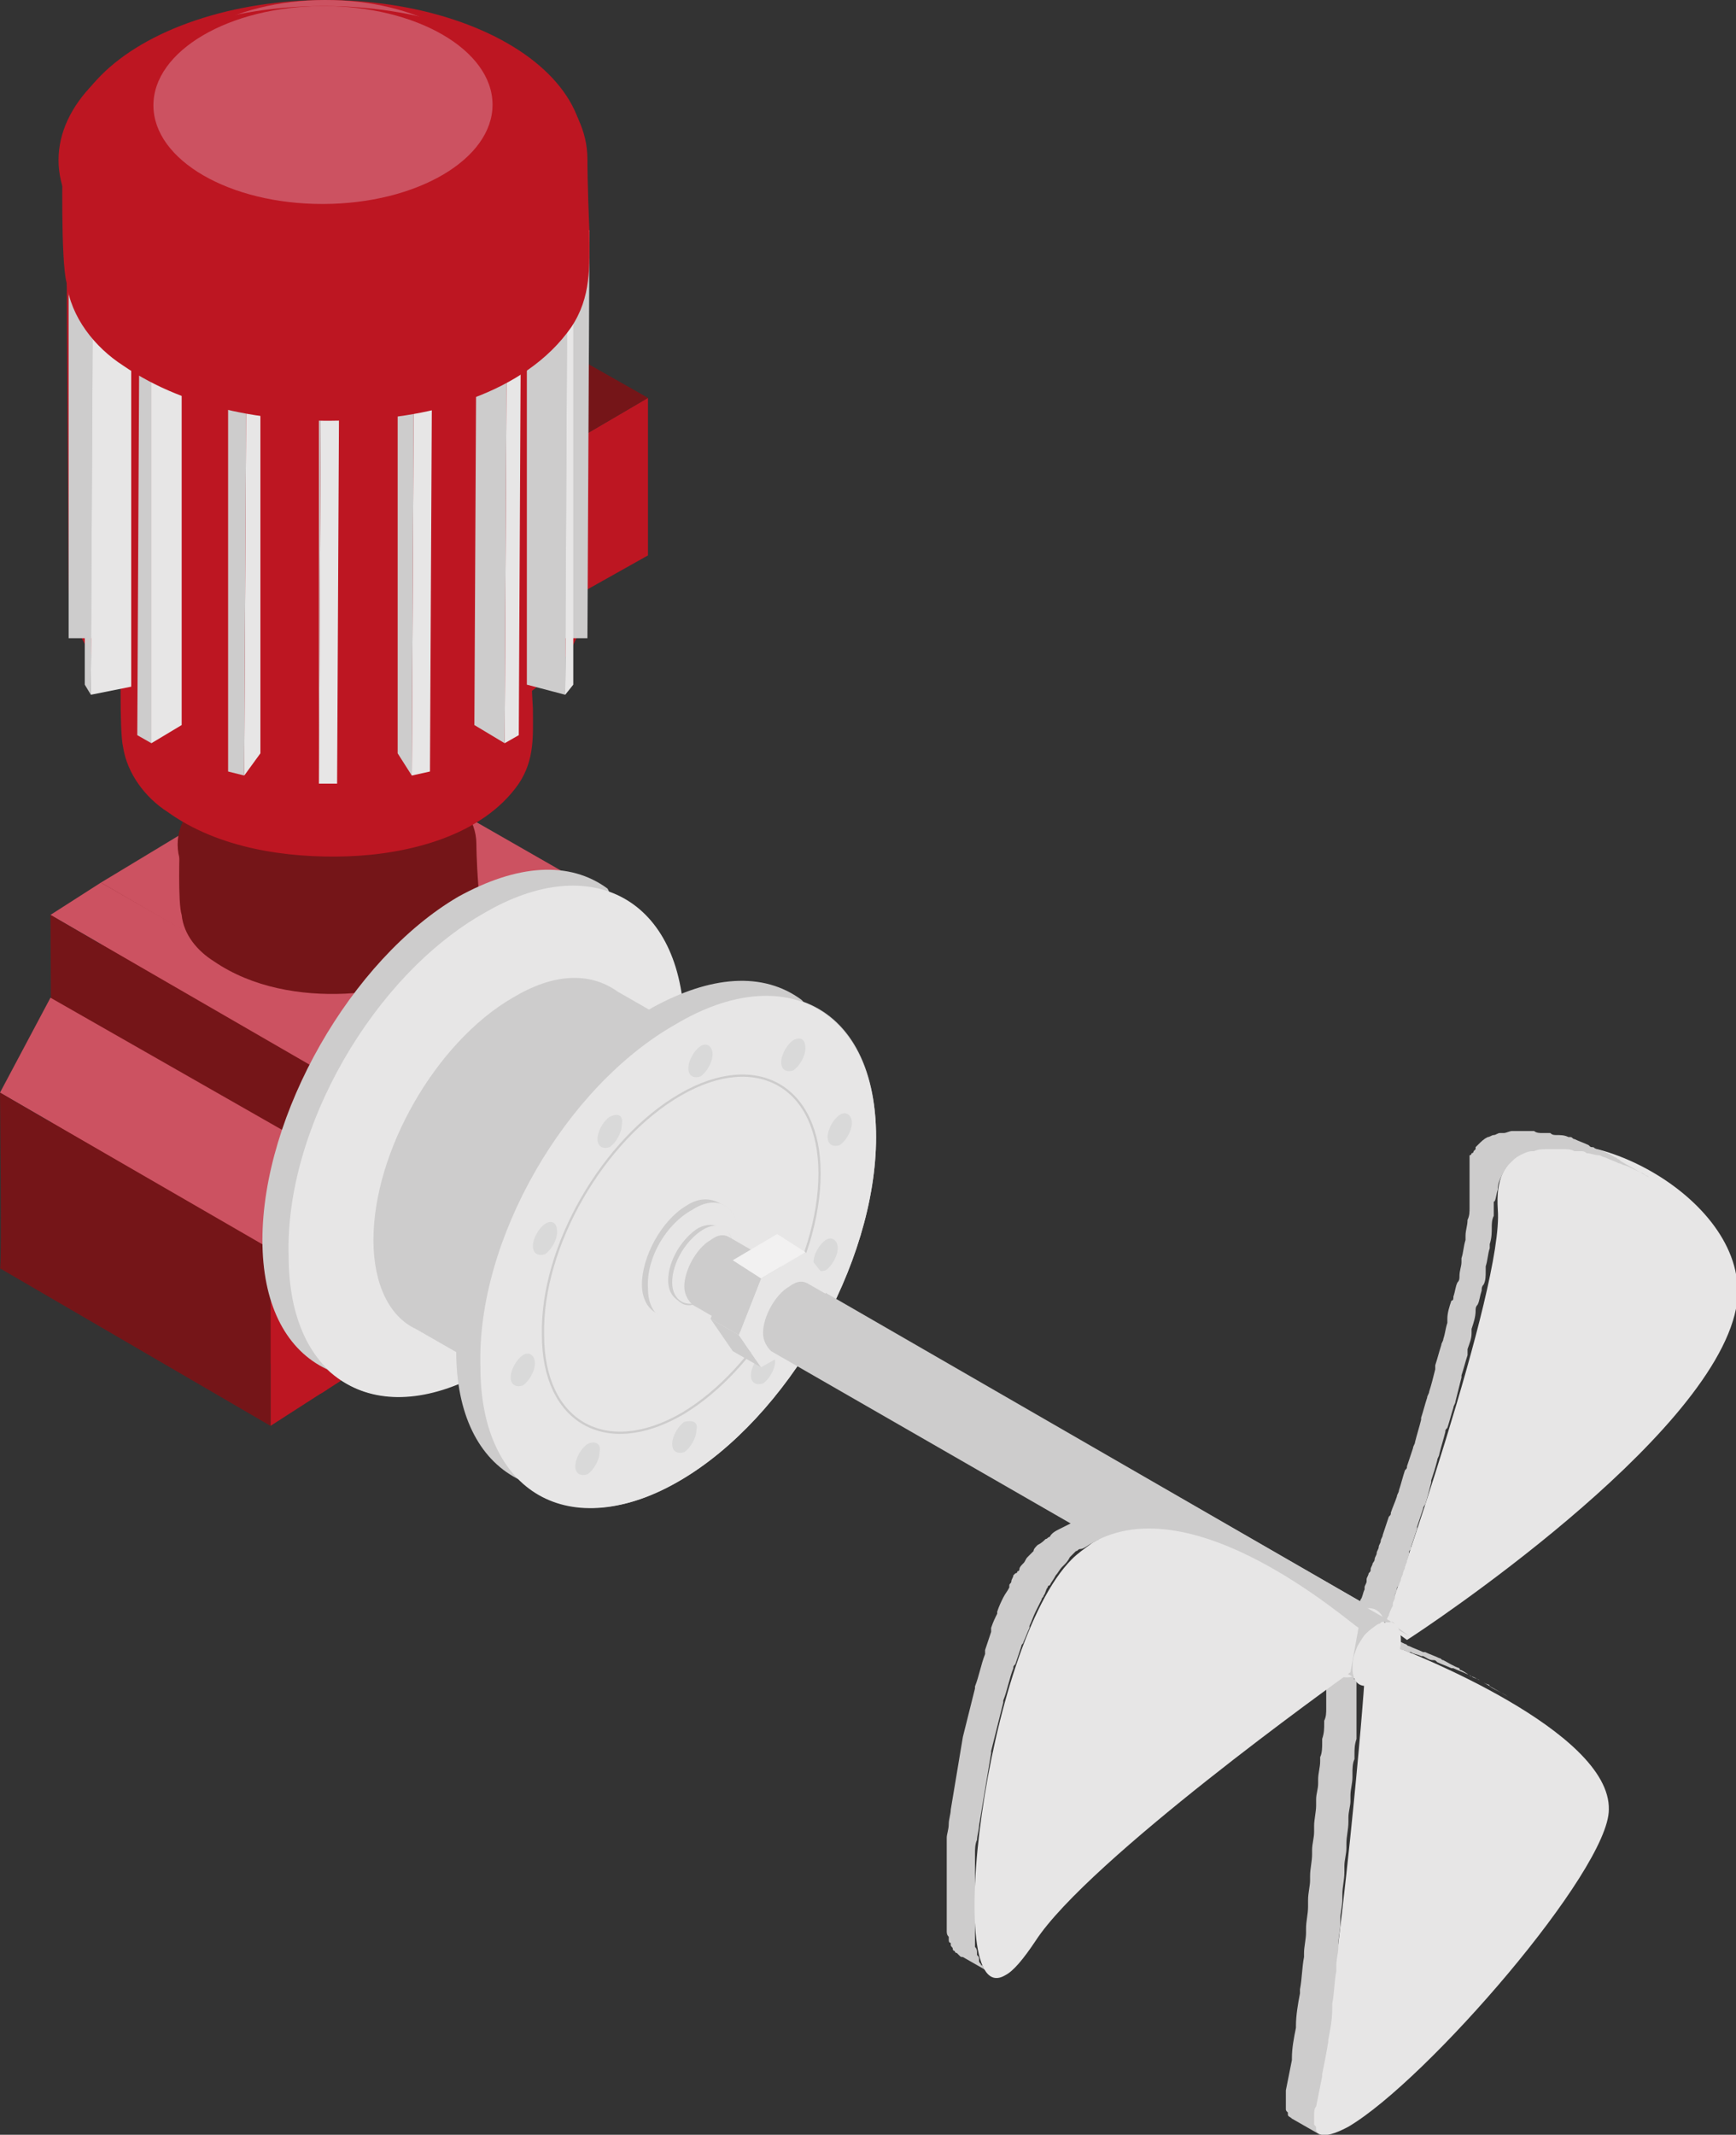 <?xml version="1.0" encoding="utf-8"?>
<!-- Generator: Adobe Illustrator 23.0.3, SVG Export Plug-In . SVG Version: 6.00 Build 0)  -->
<svg version="1.1" xmlns="http://www.w3.org/2000/svg" xmlns:xlink="http://www.w3.org/1999/xlink" x="0px" y="0px"
	 viewBox="0 0 86 105.7" style="enable-background:new 0 0 86 105.7;" xml:space="preserve">
<rect x="0" y="0" width="86" height="105.7" fill="#333333" stroke="none"/>
<style type="text/css">
	.st0{fill:#FFFFFF;}
	.st1{fill:none;stroke:#808080;stroke-width:0.106;stroke-miterlimit:10;}
	.st2{enable-background:new    ;}
	.st3{fill:#E7E6E6;}
	.st4{fill:#CDCCCC;}
	.st5{fill:#751518;}
	.st6{fill:#BD1622;}
	.st7{fill:#CC5261;}
	.st8{fill:#5C637D;}
	.st9{fill:#50566C;}
	.st10{fill:none;stroke:#CDCCCC;stroke-width:0.111;stroke-miterlimit:10;}
	.st11{fill:#D9D9D9;}
	.st12{fill:#F2F1F1;}
	.st13{fill:#006E32;}
	.st14{fill:#31AA59;}
	.st15{fill:#6ABA82;}
	.st16{fill:#868686;}
	.st17{fill:#3458A3;}
	.st18{fill:#9FABD8;}
	.st19{fill:#BFC9E8;}
</style>
<g id="Capa_2">
</g>
<g id="Capa_1">
	<g>
		<g class="st2">
			<g>
				<path class="st3" d="M69.3,81.6c0.5,0.2,10.5,4.1,10.4,8c0,3-9,13.4-12.9,15.7c-1.3,0.7-2,0.6-1.7-1c1.4-7.4,2.5-20.6,2.5-21.3
					L69.3,81.6z"/>
			</g>
			<g>
				<path class="st4" d="M69.5,81.7c0.1,0,0.2,0.1,0.3,0.1c0,0,0.1,0,0.1,0c0.1,0.1,0.3,0.1,0.5,0.2c0,0,0,0,0.1,0
					c0.2,0.1,0.3,0.2,0.5,0.2c0.1,0,0.1,0,0.2,0.1c0.2,0.1,0.5,0.2,0.7,0.3c0,0,0.1,0,0.1,0c0.2,0.1,0.5,0.2,0.7,0.3
					c0.1,0,0.1,0.1,0.2,0.1c0.3,0.1,0.5,0.3,0.8,0.4c0,0,0.1,0,0.1,0.1c0.3,0.2,0.6,0.3,0.9,0.5l-1.4-0.8c-0.1-0.1-0.3-0.1-0.4-0.2
					c-0.2-0.1-0.3-0.2-0.5-0.3c0,0-0.1,0-0.1-0.1c-0.3-0.1-0.6-0.3-0.8-0.4c-0.1,0-0.1-0.1-0.2-0.1c-0.2-0.1-0.5-0.2-0.7-0.3
					c0,0-0.1,0-0.1,0c-0.2-0.1-0.5-0.2-0.7-0.3c-0.1,0-0.1-0.1-0.2-0.1c-0.2-0.1-0.4-0.2-0.5-0.2c0,0,0,0-0.1,0
					c-0.1-0.1-0.3-0.1-0.4-0.2c0,0-0.1,0-0.1,0c0,0-0.1,0-0.1,0c-0.1-0.1-0.2-0.1-0.3-0.1c0,0,0,0-0.1,0c-0.1,0-0.1-0.1-0.2-0.1
					l1.4,0.8C69.3,81.6,69.4,81.7,69.5,81.7C69.5,81.7,69.5,81.7,69.5,81.7z"/>
				<path class="st4" d="M66.3,96.3c0-0.4,0.1-0.7,0.1-1.1c0-0.1,0-0.2,0-0.2c0-0.3,0.1-0.6,0.1-1c0-0.1,0-0.1,0-0.2
					c0-0.4,0.1-0.7,0.1-1.1c0-0.1,0-0.2,0-0.3c0-0.3,0.1-0.6,0.1-0.9c0-0.1,0-0.1,0-0.2c0-0.4,0.1-0.7,0.1-1.1c0-0.1,0-0.1,0-0.2
					c0-0.3,0.1-0.6,0.1-0.8c0-0.1,0-0.2,0-0.3c0-0.3,0.1-0.6,0.1-0.9c0-0.1,0-0.2,0-0.2c0-0.2,0-0.5,0.1-0.7c0-0.1,0-0.1,0-0.2
					c0-0.3,0-0.5,0.1-0.8c0-0.1,0-0.1,0-0.2c0-0.2,0-0.4,0-0.5c0-0.1,0-0.1,0-0.2c0-0.2,0-0.4,0-0.6c0,0,0-0.1,0-0.1
					c0-0.1,0-0.3,0-0.4c0-0.1,0-0.2,0-0.2c0,0,0-0.1,0-0.1c0-0.1,0-0.2,0-0.3c0-0.1,0-0.2,0-0.2c0,0,0,0,0,0c0-0.1,0-0.1,0-0.1
					l-1.4-0.8c0,0,0,0.1,0,0.1c0,0,0,0,0,0c0,0.2,0,0.4-0.1,0.7c0,0,0,0.1,0,0.1c0,0.1,0,0.3,0,0.4c0,0,0,0.1,0,0.1
					c0,0.2,0,0.4,0,0.6c0,0.1,0,0.1,0,0.2c0,0.2,0,0.4-0.1,0.6c0,0,0,0.1,0,0.1c0,0.3,0,0.5-0.1,0.8c0,0.1,0,0.2,0,0.2
					c0,0.2,0,0.5-0.1,0.7c0,0.1,0,0.1,0,0.2c0,0.3-0.1,0.6-0.1,0.9c0,0.1,0,0.1,0,0.2c0,0.3-0.1,0.5-0.1,0.8c0,0.1,0,0.2,0,0.3
					c0,0.3-0.1,0.7-0.1,1c0,0.1,0,0.2,0,0.3c0,0.3-0.1,0.6-0.1,0.9c0,0.1,0,0.1,0,0.2c0,0.4-0.1,0.7-0.1,1.1c0,0.1,0,0.1,0,0.2
					c0,0.3-0.1,0.6-0.1,1c0,0.1,0,0.2,0,0.3c0,0.4-0.1,0.7-0.1,1.1c0,0.1,0,0.1,0,0.2c0,0.3-0.1,0.7-0.1,1c0,0.1,0,0.1,0,0.2
					c-0.1,0.5-0.1,1.1-0.2,1.6c0,0.1,0,0.1,0,0.2c-0.1,0.5-0.2,1.1-0.2,1.6c0,0,0,0.1,0,0.1c-0.1,0.5-0.2,1-0.2,1.5c0,0,0,0.1,0,0.1
					c-0.1,0.5-0.2,1-0.3,1.5c0,0.1,0,0.2,0,0.3c0,0,0,0.1,0,0.1c0,0.1,0,0.1,0,0.2c0,0.1,0,0.2,0,0.2c0,0,0,0.1,0,0.1
					c0,0.1,0,0.1,0.1,0.2c0,0,0,0.1,0,0.1c0,0.1,0.1,0.1,0.2,0.2l1.4,0.8c-0.1,0-0.1-0.1-0.2-0.2c0,0,0-0.1,0-0.1
					c0-0.1,0-0.1-0.1-0.2c0,0,0-0.1,0-0.1c0-0.1,0-0.1,0-0.2c0-0.1,0-0.1,0-0.2c0-0.1,0-0.3,0.1-0.4c0.1-0.5,0.2-1,0.3-1.5
					c0,0,0,0,0-0.1c0.1-0.5,0.2-1,0.3-1.6c0,0,0-0.1,0-0.1c0.1-0.5,0.2-1,0.2-1.6c0-0.1,0-0.1,0-0.2c0.1-0.5,0.1-1.1,0.2-1.6
					c0,0,0-0.1,0-0.1c0-0.1,0-0.1,0-0.2c0-0.3,0.1-0.6,0.1-0.9C66.3,96.5,66.3,96.4,66.3,96.3z"/>
			</g>
			<g>
				<polygon class="st4" points="67.7,83 66.2,82.2 67.9,80.8 69.3,81.6 				"/>
			</g>
		</g>
		<g>
			<g class="st2">
				<g>
					<path class="st3" d="M75.4,57.1c3.2-1.9,11.6,2.5,10.6,7.7c-1.3,6.5-15.5,15.9-16.3,16.4l-1.1-0.8c0.3-0.8,5.9-16.7,5.6-20.5
						C74.1,58.4,74.5,57.6,75.4,57.1z"/>
				</g>
				<path class="st4" d="M74.2,58.9c0-0.3,0.1-0.5,0.2-0.7c0,0,0,0,0,0c0.1-0.2,0.2-0.4,0.4-0.6c0,0,0,0,0,0
					c0.2-0.2,0.3-0.3,0.5-0.4c0.2-0.1,0.4-0.2,0.6-0.2c0,0,0.1,0,0.1,0c0.2-0.1,0.4-0.1,0.6-0.1c0.1,0,0.1,0,0.2,0
					c0.2,0,0.4,0,0.5,0c0.1,0,0.1,0,0.2,0c0.2,0,0.3,0,0.5,0.1c0.1,0,0.2,0,0.3,0c0.1,0,0.2,0,0.3,0.1c0.2,0,0.4,0.1,0.6,0.1
					c0.1,0,0.2,0.1,0.3,0.1c0.2,0.1,0.5,0.2,0.7,0.3c0.1,0,0.2,0.1,0.3,0.1c0.3,0.1,0.6,0.3,0.9,0.4c0.1,0.1,0.2,0.1,0.3,0.2
					l-1.4-0.8c0,0-0.1-0.1-0.1-0.1c-0.1,0-0.1-0.1-0.2-0.1c-0.3-0.2-0.6-0.3-0.9-0.4c-0.1,0-0.1-0.1-0.2-0.1c-0.1,0-0.1,0-0.2-0.1
					c-0.2-0.1-0.5-0.2-0.7-0.3c-0.1,0-0.1-0.1-0.2-0.1c0,0-0.1,0-0.1,0c-0.2-0.1-0.4-0.1-0.6-0.1c-0.1,0-0.2,0-0.3-0.1
					c0,0,0,0-0.1,0c-0.1,0-0.2,0-0.3,0c-0.1,0-0.3,0-0.4-0.1c0,0-0.1,0-0.1,0c-0.1,0-0.1,0-0.2,0c-0.1,0-0.2,0-0.3,0
					c-0.1,0-0.1,0-0.2,0c-0.1,0-0.1,0-0.2,0c0,0-0.1,0-0.1,0c-0.1,0-0.3,0.1-0.4,0.1c0,0,0,0-0.1,0c0,0-0.1,0-0.1,0
					c-0.1,0-0.2,0.1-0.3,0.1c-0.1,0-0.2,0.1-0.3,0.1c-0.2,0.1-0.3,0.2-0.5,0.4c0,0,0,0-0.1,0.1c0,0,0,0,0,0c0,0,0,0,0,0.1
					c0,0-0.1,0.1-0.1,0.1c0,0,0,0.1-0.1,0.1c0,0,0,0.1-0.1,0.1c0,0,0,0.1,0,0.1c0,0,0,0.1,0,0.1c0,0,0,0.1,0,0.1c0,0,0,0,0,0
					c0,0,0,0,0,0c0,0,0,0.1,0,0.1c0,0,0,0.1,0,0.1c0,0,0,0.1,0,0.1c0,0,0,0.1,0,0.1c0,0.1,0,0.1,0,0.2c0,0,0,0.1,0,0.1c0,0,0,0,0,0
					c0,0,0,0.1,0,0.1c0,0.2,0,0.5,0,0.8c0,0.2,0,0.3,0,0.5c0,0,0,0.1,0,0.2c0,0.2,0,0.4-0.1,0.6c0,0,0,0,0,0c0,0.3-0.1,0.5-0.1,0.8
					c0,0.1,0,0.1,0,0.2c-0.1,0.3-0.1,0.6-0.2,0.9c0,0.1,0,0.1,0,0.2c0,0.2-0.1,0.4-0.1,0.7c0,0.1,0,0.2-0.1,0.3
					c-0.1,0.2-0.1,0.4-0.2,0.7c0,0.1,0,0.2-0.1,0.2c-0.1,0.3-0.2,0.6-0.2,0.9c0,0.1,0,0.1,0,0.2c-0.1,0.3-0.1,0.5-0.2,0.8
					c0,0.1-0.1,0.2-0.1,0.3c-0.1,0.3-0.2,0.7-0.3,1c0,0.1,0,0.1,0,0.2c-0.1,0.4-0.2,0.8-0.3,1.1c0,0.1-0.1,0.2-0.1,0.3
					c-0.1,0.3-0.2,0.7-0.3,1c0,0,0,0.1,0,0.1c-0.1,0.4-0.2,0.7-0.3,1.1c0,0.1-0.1,0.2-0.1,0.3c-0.1,0.3-0.2,0.6-0.3,0.9
					c0,0.1,0,0.1-0.1,0.2c-0.1,0.3-0.2,0.7-0.3,1c0,0.1-0.1,0.2-0.1,0.3c-0.1,0.3-0.2,0.5-0.3,0.8c0,0.1,0,0.1-0.1,0.2
					c-0.1,0.3-0.2,0.6-0.3,0.9c0,0.1-0.1,0.2-0.1,0.3c0,0.1-0.1,0.2-0.1,0.3c0,0.1-0.1,0.2-0.1,0.3c0,0.1-0.1,0.2-0.1,0.3
					c0,0.1-0.1,0.2-0.1,0.2c0,0.1-0.1,0.2-0.1,0.3c0,0.1,0,0.1-0.1,0.2c0,0.1-0.1,0.2-0.1,0.3c0,0,0,0.1,0,0.1
					c0,0.1-0.1,0.2-0.1,0.3c0,0,0,0.1,0,0.1c-0.1,0.2-0.1,0.4-0.2,0.5c0,0.1-0.1,0.1-0.1,0.2l1.1,0.8l1.4,0.8l-1.1-0.8
					c0,0,0-0.1,0.1-0.2c0-0.1,0.1-0.3,0.2-0.5c0,0,0-0.1,0-0.1c0-0.1,0.1-0.2,0.1-0.3c0,0,0-0.1,0-0.1c0-0.1,0.1-0.2,0.1-0.3
					c0-0.1,0-0.1,0.1-0.2c0-0.1,0.1-0.2,0.1-0.3c0-0.1,0.1-0.2,0.1-0.3c0-0.1,0.1-0.2,0.1-0.3c0-0.1,0.1-0.2,0.1-0.3
					c0-0.1,0.1-0.2,0.1-0.4c0-0.1,0-0.1,0.1-0.2c0,0,0-0.1,0-0.1c0.1-0.3,0.2-0.6,0.3-0.9c0,0,0-0.1,0-0.1c0.1-0.3,0.2-0.6,0.3-0.9
					c0-0.1,0.1-0.2,0.1-0.2c0.1-0.3,0.2-0.7,0.3-1.1c0,0,0-0.1,0-0.1c0.1-0.3,0.2-0.6,0.3-1c0-0.1,0.1-0.2,0.1-0.3
					c0.1-0.4,0.2-0.7,0.3-1.1c0-0.1,0-0.1,0.1-0.2c0.1-0.3,0.2-0.7,0.3-1c0-0.1,0.1-0.2,0.1-0.3c0.1-0.4,0.2-0.8,0.3-1.2
					c0,0,0-0.1,0-0.1c0.1-0.3,0.2-0.7,0.3-1c0-0.1,0-0.1,0-0.2c0,0,0-0.1,0-0.1c0.1-0.3,0.2-0.5,0.2-0.8c0-0.1,0-0.1,0-0.2
					c0.1-0.3,0.2-0.6,0.2-0.9c0-0.1,0-0.2,0.1-0.3c0.1-0.2,0.1-0.4,0.2-0.7c0-0.1,0-0.2,0.1-0.3c0.1-0.2,0.1-0.4,0.1-0.7
					c0-0.1,0-0.1,0-0.2c0,0,0,0,0,0c0.1-0.3,0.1-0.6,0.2-0.9c0-0.1,0-0.1,0-0.2c0.1-0.3,0.1-0.6,0.1-0.8c0,0,0,0,0,0c0,0,0,0,0,0
					c0-0.2,0-0.4,0.1-0.6c0-0.1,0-0.1,0-0.2c0-0.2,0-0.4,0-0.5C74.1,59.5,74.1,59.2,74.2,58.9C74.2,58.9,74.2,58.9,74.2,58.9z"/>
			</g>
		</g>
		<g>
			<path class="st5" d="M19.3,68.9V52L19.2,51L6.3,43.5L5,43.7c0,0,0.1,16.9,0,16.9L19.3,68.9"/>
			<polygon class="st6" points="31.1,61.7 31.1,45 19.3,52 19.3,68.9 			"/>
			<polygon class="st7" points="19.3,52 31.1,45 16.6,36.7 5,43.7 			"/>
		</g>
		<g>
			<g>
				<polygon class="st6" points="18.7,67.2 18.7,51.5 15.9,53.1 15.9,69 				"/>
				<polygon class="st7" points="16,53.1 18.6,51.5 5,43.7 2.5,45.3 				"/>
				<path class="st5" d="M15.9,69V53.1L2.5,45.3c0,0,0.1,15.8,0,15.8L15.9,69"/>
			</g>
			<g>
				<polygon class="st6" points="16.2,68.8 16.2,56.7 13.4,61.9 13.4,70.6 				"/>
				<polygon class="st7" points="13.5,61.9 16,57.1 2.5,49.4 0,54.1 				"/>
				<path class="st5" d="M13.4,70.6v-8.7L0,54.1c0,0,0.1,8.7,0,8.7"/>
			</g>
		</g>
		<g>
			<path class="st5" d="M23.6,41.8c0,0,0,0.8,0.1,2.1c0,1,0.1,1.8-0.5,2.7c-1.3,1.9-4,2.5-6.1,2.6c-2.2,0.1-4.6-0.3-6.5-1.6
				c-0.8-0.5-1.5-1.3-1.6-2.3c-0.2-0.6-0.1-3.4-0.1-3.4L23.6,41.8z"/>
			<g>
				
					<ellipse transform="matrix(1 -2.835001e-03 2.835001e-03 1 -0.119 4.597291e-02)" class="st5" cx="16.2" cy="41.8" rx="7.4" ry="4.3"/>
			</g>
		</g>
		<g>
			<g>
				<g>
					<polygon class="st7" points="25,28.1 28,29.8 28,22.1 25,20.5 					"/>
					<polygon class="st6" points="28,29.8 32.1,27.5 32.1,19.7 28,22.1 					"/>
				</g>
				<polygon class="st5" points="28,22.1 25,20.4 29.1,18 32.1,19.7 				"/>
			</g>
			<g>
				<g>
					<path class="st6" d="M26.3,32.3c0,0,0,1.1,0.1,2.8c0,1.3,0.1,2.5-0.7,3.7c-1.8,2.6-5.5,3.5-8.5,3.6c-3,0.1-6.4-0.4-8.9-2.2
						c-1.1-0.7-2-1.9-2.2-3.2c-0.2-0.8-0.1-4.7-0.1-4.7L26.3,32.3z"/>
					<g>
						
							<ellipse transform="matrix(1 -2.835001e-03 2.835001e-03 1 -9.167556e-02 4.566965e-02)" class="st6" cx="16.1" cy="32.4" rx="10.3" ry="5.9"/>
					</g>
				</g>
				<path class="st6" d="M3.3,11.8c1.1,3.2,6.1,4.4,9.6,5c4.2,0.7,7.7,1.2,11-1.6c3.9-3.3,5-1.4,5-3.9c0,3.6,0,14.3,0.1,16.5
					c0,1.7,0.1,3.2-0.9,4.6c-2.2,3.2-6.9,4.4-10.6,4.5c-3.8,0.2-8-0.5-11.1-2.7c-1.4-0.9-2.5-2.3-2.8-4C3.4,30,3.4,29.5,3.4,29
					c0-1.9-0.1-13.2-0.1-17.5c0-0.1,0-0.2,0-0.3C3.3,11.6,3.3,11.8,3.3,11.8z"/>
				<g>
					
						<ellipse transform="matrix(1 -2.835001e-03 2.835001e-03 1 -2.099006e-02 4.556190e-02)" class="st6" cx="16.1" cy="7.4" rx="12.8" ry="7.4"/>
				</g>
				<g>
					
						<ellipse transform="matrix(1 -2.835001e-03 2.835001e-03 1 -1.353578e-02 4.555133e-02)" class="st7" cx="16.1" cy="4.8" rx="8.3" ry="4.8"/>
				</g>
				<g>
					<g class="st2">
						<g>
							<polygon class="st3" points="9,16.3 7.5,17.2 6.9,16.8 8.3,15.9 							"/>
						</g>
						<g>
							<polygon class="st3" points="9,16.3 9,35.9 7.5,36.8 7.5,17.2 							"/>
						</g>
						<g>
							<polygon class="st4" points="7.5,17.2 7.5,36.8 6.8,36.4 6.9,16.8 							"/>
						</g>
					</g>
					<g class="st2">
						<g>
							<polygon class="st3" points="25.8,16.8 25.1,17.2 23.6,16.3 24.3,15.9 							"/>
						</g>
						<g>
							<polygon class="st3" points="25.8,16.8 25.7,36.4 25,36.8 25.1,17.2 							"/>
						</g>
						<g>
							<polygon class="st4" points="25.1,17.2 25,36.8 23.5,35.9 23.6,16.3 							"/>
						</g>
					</g>
					<g class="st2">
						<g>
							<rect x="15.8" y="18" class="st3" width="1" height="1.2"/>
						</g>
						<g>
							<polygon class="st3" points="16.8,19.2 16.7,38.8 15.8,38.8 15.9,19.2 							"/>
						</g>
						<g>
							<polygon class="st4" points="15.9,19.2 15.8,38.8 15.8,37.6 15.8,18 							"/>
						</g>
					</g>
					<g class="st2">
						<g>
							<polygon class="st8" points="5.5,11.4 5.4,31 5.4,31.6 5.5,12 							"/>
						</g>
						<g>
							<polygon class="st3" points="5.5,11.4 5.5,12 3.4,12 3.4,11.4 							"/>
						</g>
						<g>
							<polygon class="st4" points="5.5,12 5.4,31.6 3.4,31.6 3.4,12 							"/>
						</g>
						<g>
							<polygon class="st3" points="3.4,12 3.4,31.6 3.4,31 3.4,11.4 							"/>
						</g>
					</g>
					<g class="st2">
						<g>
							<polygon class="st8" points="29.2,11.4 29.1,31 29.1,31.6 29.2,12 							"/>
						</g>
						<g>
							<polygon class="st3" points="29.2,11.4 29.2,12 27.1,12 27.1,11.4 							"/>
						</g>
						<g>
							<polygon class="st4" points="29.2,12 29.1,31.6 27,31.6 27.1,12 							"/>
						</g>
						<g>
							<polygon class="st9" points="27.1,12 27,31.6 27,31 27.1,11.4 							"/>
						</g>
					</g>
					<g class="st2">
						<g>
							<polygon class="st3" points="12.9,17.7 12.2,18.8 11.3,18.6 12,17.5 							"/>
						</g>
						<g>
							<polygon class="st3" points="12.9,17.7 12.9,37.3 12.1,38.4 12.2,18.8 							"/>
						</g>
						<g>
							<polygon class="st4" points="12.2,18.8 12.1,38.4 11.3,38.2 11.3,18.6 							"/>
						</g>
					</g>
					<g class="st2">
						<g>
							<polygon class="st3" points="6.1,13.8 6.5,14.4 4.6,14.8 4.2,14.3 							"/>
						</g>
						<g>
							<polygon class="st3" points="6.5,14.4 6.5,34 4.5,34.4 4.6,14.8 							"/>
						</g>
						<g>
							<polygon class="st4" points="4.6,14.8 4.5,34.4 4.2,33.9 4.2,14.3 							"/>
						</g>
					</g>
					<g class="st2">
						<g>
							<polygon class="st3" points="28.4,14.3 28.1,14.8 26.1,14.3 26.5,13.8 							"/>
						</g>
						<g>
							<polygon class="st3" points="28.4,14.3 28.4,33.9 28,34.4 28.1,14.8 							"/>
						</g>
						<g>
							<polygon class="st4" points="28.1,14.8 28,34.4 26.1,33.9 26.1,14.3 							"/>
						</g>
					</g>
					<g class="st2">
						<g>
							<polygon class="st3" points="20.6,17.5 21.4,18.6 20.5,18.8 19.7,17.7 							"/>
						</g>
						<g>
							<polygon class="st3" points="21.4,18.6 21.3,38.2 20.4,38.4 20.5,18.8 							"/>
						</g>
						<g>
							<polygon class="st4" points="20.5,18.8 20.4,38.4 19.7,37.3 19.7,17.7 							"/>
						</g>
					</g>
				</g>
				<g>
					<path class="st6" d="M29.1,7.9c0,0,0,1.3,0.1,3.6c0,1.7,0.1,3.2-0.9,4.7c-2.3,3.3-7,4.5-10.8,4.6c-3.9,0.2-8.2-0.5-11.4-2.7
						c-1.4-0.9-2.6-2.4-2.8-4.1c-0.3-1.1-0.2-6-0.2-6L29.1,7.9z"/>
					<g>
						
							<ellipse transform="matrix(1 -2.835001e-03 2.835001e-03 1 -2.236289e-02 4.549573e-02)" class="st6" cx="16" cy="7.9" rx="13.1" ry="7.6"/>
					</g>
					<g>
						
							<ellipse transform="matrix(1 -2.835001e-03 2.835001e-03 1 -1.475269e-02 4.548494e-02)" class="st7" cx="16" cy="5.2" rx="8.4" ry="4.9"/>
					</g>
				</g>
			</g>
		</g>
		<g>
			<g>
				<path class="st4" d="M30.2,44.2L30.1,44c-1.9-1.4-4.5-1.2-7.4,0.4c-5.3,3.1-9.7,10.8-9.7,17c0,3.1,1.1,5.3,3,6.3l0.2,0.1
					c1.8,1.7,4.7,1.9,7.9,0c5.3-3.1,9.7-10.7,9.7-17C33.8,47.3,32.4,45,30.2,44.2z"/>
				<g>
					<path class="st3" d="M24,45.2c-5.5,3.1-9.9,10.7-9.7,17c0,6.2,4.4,8.8,9.9,5.6c5.3-3.1,9.7-10.7,9.7-17
						C33.8,44.5,29.3,42.1,24,45.2z"/>
				</g>
			</g>
			<g>
				<path class="st4" d="M39.5,54.2l-8.9-5.1c-1.4-1-3.2-0.9-5.2,0.3c-3.8,2.2-6.9,7.6-6.9,12c0,2.2,0.8,3.8,2.1,4.4l8.9,5.1
					c1.3,1.2,3.3,1.4,5.6,0c3.8-2.2,6.9-7.5,6.9-12C42,56.4,41,54.8,39.5,54.2z"/>
				<g>
					<path class="st3" d="M35.1,54.9c-3.9,2.2-7,7.5-6.9,12c0,4.4,3.1,6.2,7,4c3.8-2.2,6.9-7.5,6.9-12C42,54.5,38.8,52.7,35.1,54.9z
						"/>
				</g>
			</g>
			<g>
				<path class="st4" d="M39.8,49.6l-0.1-0.1c-1.9-1.4-4.5-1.2-7.4,0.4c-5.3,3.1-9.7,10.8-9.7,17c0,3.1,1.1,5.3,3,6.3l0.2,0.1
					c1.8,1.7,4.7,1.9,7.9,0c5.3-3.1,9.7-10.7,9.7-17C43.4,52.7,42,50.4,39.8,49.6z"/>
				<g>
					<path class="st3" d="M33.5,50.7c-5.5,3.1-9.9,10.7-9.7,17c0,6.2,4.4,8.8,9.9,5.6c5.3-3.1,9.7-10.7,9.7-17
						C43.4,50,38.9,47.5,33.5,50.7z"/>
				</g>
			</g>
			<g>
				<path class="st4" d="M35.7,59.6L35.7,59.6c-0.5-0.3-1.1-0.3-1.7,0.1c-1.2,0.7-2.2,2.5-2.2,3.9c0,0.7,0.3,1.2,0.7,1.4l0,0
					c0.4,0.4,1.1,0.4,1.8,0c1.2-0.7,2.2-2.4,2.2-3.9C36.6,60.3,36.2,59.8,35.7,59.6z"/>
				<g>
					<path class="st3" d="M34.3,59.9c-1.3,0.7-2.3,2.4-2.2,3.9c0,1.4,1,2,2.3,1.3c1.2-0.7,2.2-2.4,2.2-3.9
						C36.6,59.7,35.5,59.1,34.3,59.9z"/>
				</g>
			</g>
			<g>
				<path class="st4" d="M35.7,60.8L35.7,60.8c-0.3-0.2-0.7-0.2-1.1,0c-0.8,0.5-1.5,1.6-1.5,2.6c0,0.5,0.2,0.8,0.5,1l0,0
					c0.3,0.3,0.7,0.3,1.2,0c0.8-0.5,1.5-1.6,1.5-2.6C36.3,61.2,36.1,60.9,35.7,60.8z"/>
				<g>
					<path class="st3" d="M34.8,60.9c-0.8,0.5-1.5,1.6-1.5,2.6c0,0.9,0.7,1.3,1.5,0.9c0.8-0.5,1.5-1.6,1.5-2.6
						C36.3,60.8,35.6,60.4,34.8,60.9z"/>
				</g>
			</g>
			<g>
				<path class="st4" d="M68.1,79.7L36.2,61.3c-0.3-0.2-0.6-0.2-1,0.1c-0.7,0.4-1.3,1.5-1.3,2.3c0,0.4,0.2,0.7,0.4,0.9l31.9,18.4
					c0.2,0.2,0.6,0.3,1.1,0c0.7-0.4,1.3-1.5,1.3-2.3C68.6,80.1,68.4,79.8,68.1,79.7z"/>
				<g>
					<path class="st3" d="M67.2,79.8c-0.8,0.4-1.4,1.5-1.3,2.3c0,0.8,0.6,1.2,1.4,0.8c0.7-0.4,1.3-1.5,1.3-2.3
						C68.6,79.7,67.9,79.4,67.2,79.8z"/>
				</g>
			</g>
			<g>
				<path class="st10" d="M33.7,54.2c-3.8,2.2-6.9,7.5-6.8,11.9c0,4.3,3.1,6.1,6.9,3.9c3.7-2.2,6.8-7.5,6.8-11.9
					C40.6,53.8,37.5,52,33.7,54.2z"/>
			</g>
			<g>
				<path class="st11" d="M39.3,51.5c-0.3,0.2-0.6,0.7-0.6,1.1c0,0.4,0.3,0.5,0.6,0.4c0.3-0.2,0.6-0.7,0.6-1.1S39.7,51.3,39.3,51.5z
					"/>
			</g>
			<g>
				<path class="st11" d="M34.7,51.8c-0.3,0.2-0.6,0.7-0.6,1.1c0,0.4,0.3,0.5,0.6,0.4c0.3-0.2,0.6-0.7,0.6-1.1S35,51.6,34.7,51.8z"
					/>
			</g>
			<g>
				<path class="st11" d="M27,60.6c-0.3,0.2-0.6,0.7-0.6,1.1c0,0.4,0.3,0.5,0.6,0.4c0.3-0.2,0.6-0.7,0.6-1.1
					C27.6,60.5,27.3,60.4,27,60.6z"/>
			</g>
			<g>
				<path class="st11" d="M30.2,55.3c-0.3,0.2-0.6,0.7-0.6,1.1c0,0.4,0.3,0.5,0.6,0.4c0.3-0.2,0.6-0.7,0.6-1.1
					C30.9,55.2,30.6,55.1,30.2,55.3z"/>
			</g>
			<g>
				<path class="st11" d="M25.9,67.1c-0.3,0.2-0.6,0.7-0.6,1.1c0,0.4,0.3,0.5,0.6,0.4c0.3-0.2,0.6-0.7,0.6-1.1
					C26.5,67.1,26.2,66.9,25.9,67.1z"/>
			</g>
			<g>
				<path class="st11" d="M29.1,71.5c-0.3,0.2-0.6,0.7-0.6,1.1c0,0.4,0.3,0.5,0.6,0.4c0.3-0.2,0.6-0.7,0.6-1.1
					C29.8,71.5,29.5,71.3,29.1,71.5z"/>
			</g>
			<g>
				<path class="st11" d="M41.6,55.2c-0.3,0.2-0.6,0.7-0.6,1.1c0,0.4,0.3,0.5,0.6,0.4c0.3-0.2,0.6-0.7,0.6-1.1
					C42.2,55.2,41.9,55,41.6,55.2z"/>
			</g>
			<g>
				<path class="st11" d="M33.9,70.4c-0.3,0.2-0.6,0.7-0.6,1.1c0,0.4,0.3,0.5,0.6,0.4c0.3-0.2,0.6-0.7,0.6-1.1
					C34.6,70.4,34.3,70.3,33.9,70.4z"/>
			</g>
			<g>
				<path class="st11" d="M37.8,67c-0.3,0.2-0.6,0.7-0.6,1.1c0,0.4,0.3,0.5,0.6,0.4c0.3-0.2,0.6-0.7,0.6-1.1
					C38.4,67,38.2,66.8,37.8,67z"/>
			</g>
			<g>
				<path class="st11" d="M40.9,61.4c-0.3,0.2-0.6,0.7-0.6,1.1c0,0.4,0.3,0.5,0.6,0.4c0.3-0.2,0.6-0.7,0.6-1.1
					C41.5,61.4,41.2,61.2,40.9,61.4z"/>
			</g>
			<g>
				<g class="st2">
					<g>
						<polygon class="st4" points="37.7,67.7 36.3,66.9 35.2,65.3 36.6,66.1 						"/>
					</g>
					<g>
						<polygon class="st3" points="39.9,62 41.1,63.5 40,66.4 37.7,67.7 36.6,66.1 37.7,63.3 						"/>
					</g>
					<g>
						<polygon class="st4" points="36.6,66.1 35.2,65.3 36.3,62.4 37.7,63.3 						"/>
					</g>
					<g>
						<polygon class="st12" points="37.7,63.3 36.3,62.4 38.5,61.1 39.9,62 						"/>
					</g>
				</g>
			</g>
			<g>
				<path class="st4" d="M68.1,79.7l-28-16.1c-0.3-0.2-0.6-0.2-1,0.1c-0.7,0.4-1.3,1.5-1.3,2.3c0,0.4,0.2,0.7,0.4,0.9l28,16.1
					c0.2,0.2,0.6,0.3,1.1,0c0.7-0.4,1.3-1.5,1.3-2.3C68.6,80.1,68.4,79.8,68.1,79.7z"/>
				<g>
					<path class="st3" d="M67.2,79.8c-0.8,0.4-1.4,1.5-1.3,2.3c0,0.8,0.6,1.2,1.4,0.8c0.7-0.4,1.3-1.5,1.3-2.3
						C68.6,79.7,67.9,79.4,67.2,79.8z"/>
				</g>
			</g>
		</g>
		<g class="st2">
			<path class="st4" d="M67.1,81.9c0.1-0.2,0.1-0.4,0.3-0.6c0,0,0,0,0,0c0.1-0.2,0.2-0.4,0.4-0.5c0,0,0,0,0,0
				c0.1-0.1,0.3-0.3,0.5-0.4c0.1,0,0.1-0.1,0.2-0.1c0,0,0,0,0,0c0.1,0,0.1,0,0.2,0c0,0,0,0,0,0c0.1,0,0.1,0,0.2,0c0,0,0,0,0,0
				c0.1,0,0.1,0,0.2,0.1l-1.4-0.8c0,0,0,0,0,0c0,0,0,0-0.1,0c0,0,0,0-0.1,0c0,0,0,0,0,0c0,0,0,0,0,0c0,0,0,0,0,0c0,0,0,0-0.1,0
				c0,0-0.1,0-0.1,0c0,0,0,0,0,0c0,0,0,0,0,0c0,0,0,0,0,0c0,0-0.1,0-0.1,0c0,0,0,0,0,0c0,0,0,0,0,0c0,0,0,0-0.1,0
				c-0.1,0-0.1,0.1-0.2,0.1c-0.1,0.1-0.3,0.2-0.4,0.3c0,0,0,0-0.1,0.1c0,0,0,0,0,0c0,0,0,0-0.1,0.1c0,0-0.1,0.1-0.1,0.1
				c0,0-0.1,0.1-0.1,0.1c0,0,0,0.1-0.1,0.1c0,0,0,0.1-0.1,0.1c0,0,0,0,0,0c0,0,0,0,0,0c0,0,0,0.1-0.1,0.1c0,0,0,0.1-0.1,0.1
				c0,0,0,0.1,0,0.1c0,0,0,0.1,0,0.1c0,0,0,0.1,0,0.1c0,0,0,0,0,0.1c0,0,0,0,0,0c0,0,0,0,0,0c0,0,0,0.1,0,0.1c0,0.1,0,0.1,0,0.2
				c0,0.1,0,0.2,0,0.2c0,0.4,0.1,0.7,0.4,0.8l1.4,0.8c-0.2-0.1-0.4-0.4-0.4-0.8C67,82.4,67,82.2,67.1,81.9
				C67.1,82,67.1,81.9,67.1,81.9z"/>
			<g>
				<path class="st3" d="M68.2,80.5c0.7-0.4,1.2-0.1,1.2,0.7c0,0.8-0.5,1.7-1.2,2.1c-0.7,0.4-1.2,0.1-1.2-0.7
					C67,81.8,67.5,80.8,68.2,80.5z"/>
			</g>
		</g>
		<g>
			<g class="st2">
				<path class="st4" d="M54.1,76.4c0.2-0.1,0.4-0.2,0.6-0.3c0,0,0.1,0,0.1,0c0.2-0.1,0.3-0.1,0.5-0.2c0.1,0,0.2,0,0.2-0.1
					c0.1,0,0.2-0.1,0.4-0.1c0.1,0,0.2,0,0.2,0c0.1,0,0.3,0,0.4,0c0.1,0,0.2,0,0.2,0c0.2,0,0.4,0,0.6,0c0,0,0.1,0,0.1,0
					c0.3,0,0.5,0.1,0.8,0.1c0.1,0,0.1,0,0.2,0c0.3,0.1,0.7,0.1,1,0.2c0,0,0.1,0,0.1,0c0.5,0.1,0.9,0.3,1.4,0.5c0,0,0,0,0.1,0
					c0.3,0.1,0.6,0.3,0.9,0.4c0,0,0.1,0,0.1,0.1c0.3,0.1,0.6,0.3,0.9,0.5c0.1,0.1,0.2,0.1,0.3,0.2L61.8,77c-0.1,0-0.2-0.1-0.3-0.1
					c0,0,0,0-0.1,0c-0.3-0.2-0.6-0.3-0.9-0.5c0,0-0.1,0-0.1-0.1c-0.3-0.1-0.6-0.3-0.9-0.4c0,0,0,0,0,0c0,0,0,0,0,0
					c-0.5-0.2-0.9-0.4-1.4-0.5c0,0,0,0-0.1,0c0,0,0,0-0.1,0c-0.3-0.1-0.7-0.2-1-0.2c0,0-0.1,0-0.1,0c0,0-0.1,0-0.1,0
					c-0.3,0-0.5-0.1-0.8-0.1c0,0,0,0,0,0c0,0-0.1,0-0.1,0c-0.2,0-0.4,0-0.6,0c0,0-0.1,0-0.1,0c0,0-0.1,0-0.1,0c-0.1,0-0.3,0-0.4,0
					c0,0-0.1,0-0.1,0c0,0-0.1,0-0.1,0c-0.1,0-0.2,0-0.4,0.1c-0.1,0-0.1,0-0.2,0c0,0,0,0-0.1,0c-0.2,0-0.3,0.1-0.5,0.2
					c0,0-0.1,0-0.1,0c0,0,0,0,0,0c-0.2,0.1-0.4,0.2-0.6,0.3c-0.2,0.1-0.4,0.2-0.5,0.4c-0.1,0-0.1,0.1-0.2,0.1
					c-0.1,0.1-0.2,0.2-0.4,0.3c0,0,0,0,0,0c-0.1,0.1-0.2,0.2-0.2,0.3c0,0-0.1,0.1-0.1,0.1c0,0-0.1,0.1-0.1,0.1c0,0-0.1,0.1-0.1,0.1
					c-0.1,0.1-0.1,0.2-0.2,0.3c0,0,0,0,0,0c0,0,0,0,0,0c-0.1,0.1-0.2,0.2-0.2,0.3c0,0,0,0.1-0.1,0.1c0,0,0,0.1-0.1,0.1
					c0,0-0.1,0.1-0.1,0.1c0,0.1-0.1,0.2-0.1,0.3c0,0.1-0.1,0.1-0.1,0.2c0,0,0,0,0,0.1c-0.1,0.2-0.2,0.3-0.3,0.5l0,0c0,0,0,0,0,0
					c0,0,0,0,0,0c-0.1,0.2-0.2,0.4-0.3,0.7c0,0,0,0,0,0c0,0,0,0.1,0,0.1c-0.1,0.2-0.2,0.4-0.3,0.7c0,0,0,0,0,0.1c0,0,0,0.1,0,0.1
					c-0.1,0.3-0.2,0.6-0.3,0.9c0,0,0,0.1,0,0.1c0,0,0,0,0,0.1c-0.2,0.5-0.3,1.1-0.5,1.6c0,0,0,0,0,0.1c0,0,0,0,0,0
					c-0.2,0.8-0.4,1.6-0.6,2.4c0,0,0,0,0,0c0,0,0,0,0,0c-0.1,0.6-0.2,1.2-0.3,1.8c0,0,0,0,0,0c-0.1,0.6-0.2,1.2-0.3,1.8c0,0,0,0,0,0
					c0,0.2-0.1,0.5-0.1,0.7c0,0,0,0,0,0c0,0.3-0.1,0.5-0.1,0.7c0,0.1,0,0.2,0,0.2c0,0.2,0,0.3,0,0.5c0,0.1,0,0.2,0,0.3
					c0,0.1,0,0.3,0,0.4c0,0.1,0,0.2,0,0.3c0,0.1,0,0.3,0,0.4c0,0.1,0,0.2,0,0.2c0,0.1,0,0.3,0,0.4c0,0.1,0,0.1,0,0.2
					c0,0.2,0,0.3,0,0.4c0,0,0,0.1,0,0.1c0,0.2,0,0.4,0,0.5c0,0,0,0.1,0,0.1c0,0.1,0,0.2,0,0.4c0,0.1,0,0.1,0,0.2
					c0,0.1,0,0.2,0.1,0.3c0,0.1,0,0.1,0,0.1c0,0.1,0,0.2,0.1,0.2c0,0,0,0.1,0,0.1c0,0.1,0.1,0.1,0.1,0.2c0,0,0,0.1,0.1,0.1
					c0,0.1,0.1,0.1,0.1,0.1c0,0,0,0,0.1,0.1c0.1,0.1,0.1,0.1,0.2,0.1l1.4,0.8c-0.1,0-0.1-0.1-0.2-0.1c0,0,0,0-0.1-0.1
					c0,0-0.1-0.1-0.1-0.1c0,0,0-0.1-0.1-0.1c0-0.1-0.1-0.1-0.1-0.2c0,0,0-0.1,0-0.1c0-0.1,0-0.1-0.1-0.2c0,0,0-0.1,0-0.1
					c0-0.1,0-0.2-0.1-0.3c0-0.1,0-0.1,0-0.2c0-0.1,0-0.2,0-0.4c0,0,0-0.1,0-0.1c0-0.2,0-0.3,0-0.5c0,0,0-0.1,0-0.1
					c0-0.1,0-0.3,0-0.4c0-0.1,0-0.1,0-0.2c0-0.1,0-0.3,0-0.4c0-0.1,0-0.2,0-0.2c0-0.1,0-0.3,0-0.4c0-0.1,0-0.2,0-0.3
					c0-0.1,0-0.3,0-0.4c0-0.1,0-0.2,0-0.3c0-0.2,0-0.3,0-0.5c0-0.1,0-0.2,0-0.2c0-0.2,0-0.5,0.1-0.7c0,0,0,0,0,0
					c0-0.2,0.1-0.5,0.1-0.7c0.1-0.6,0.2-1.2,0.3-1.8c0,0,0,0,0,0c0.1-0.6,0.2-1.2,0.3-1.8c0,0,0-0.1,0-0.1c0.2-0.8,0.4-1.6,0.6-2.4
					c0,0,0-0.1,0-0.1c0.2-0.5,0.3-1.1,0.5-1.6c0-0.1,0-0.1,0.1-0.2c0.1-0.3,0.2-0.6,0.3-0.9c0-0.1,0.1-0.1,0.1-0.2
					c0.1-0.2,0.2-0.5,0.3-0.7c0,0,0-0.1,0-0.1c0.1-0.2,0.2-0.5,0.3-0.7c0,0,0,0,0,0c0,0,0,0,0,0c0.1-0.2,0.2-0.4,0.3-0.6
					c0-0.1,0.1-0.1,0.1-0.2c0.1-0.1,0.1-0.3,0.2-0.4c0,0,0-0.1,0.1-0.1c0.1-0.2,0.2-0.3,0.3-0.5c0,0,0,0,0,0
					c0.1-0.1,0.2-0.3,0.3-0.4c0,0,0.1-0.1,0.1-0.1c0.1-0.1,0.2-0.2,0.3-0.4c0.1-0.1,0.2-0.2,0.3-0.3c0.1,0,0.1-0.1,0.2-0.1
					C53.7,76.7,53.9,76.5,54.1,76.4z"/>
				<g>
					<path class="st3" d="M54.1,76.4c5-2.9,12.7,3.9,13.2,4.2l-0.4,2.2c-0.7,0.5-13,9.3-15.6,13.3c-0.6,0.9-1.1,1.5-1.5,1.7
						c-3.2,1.9-1-16.3,3.3-20.6C53.4,76.9,53.7,76.7,54.1,76.4z"/>
				</g>
			</g>
		</g>
	</g>
</g>
</svg>
